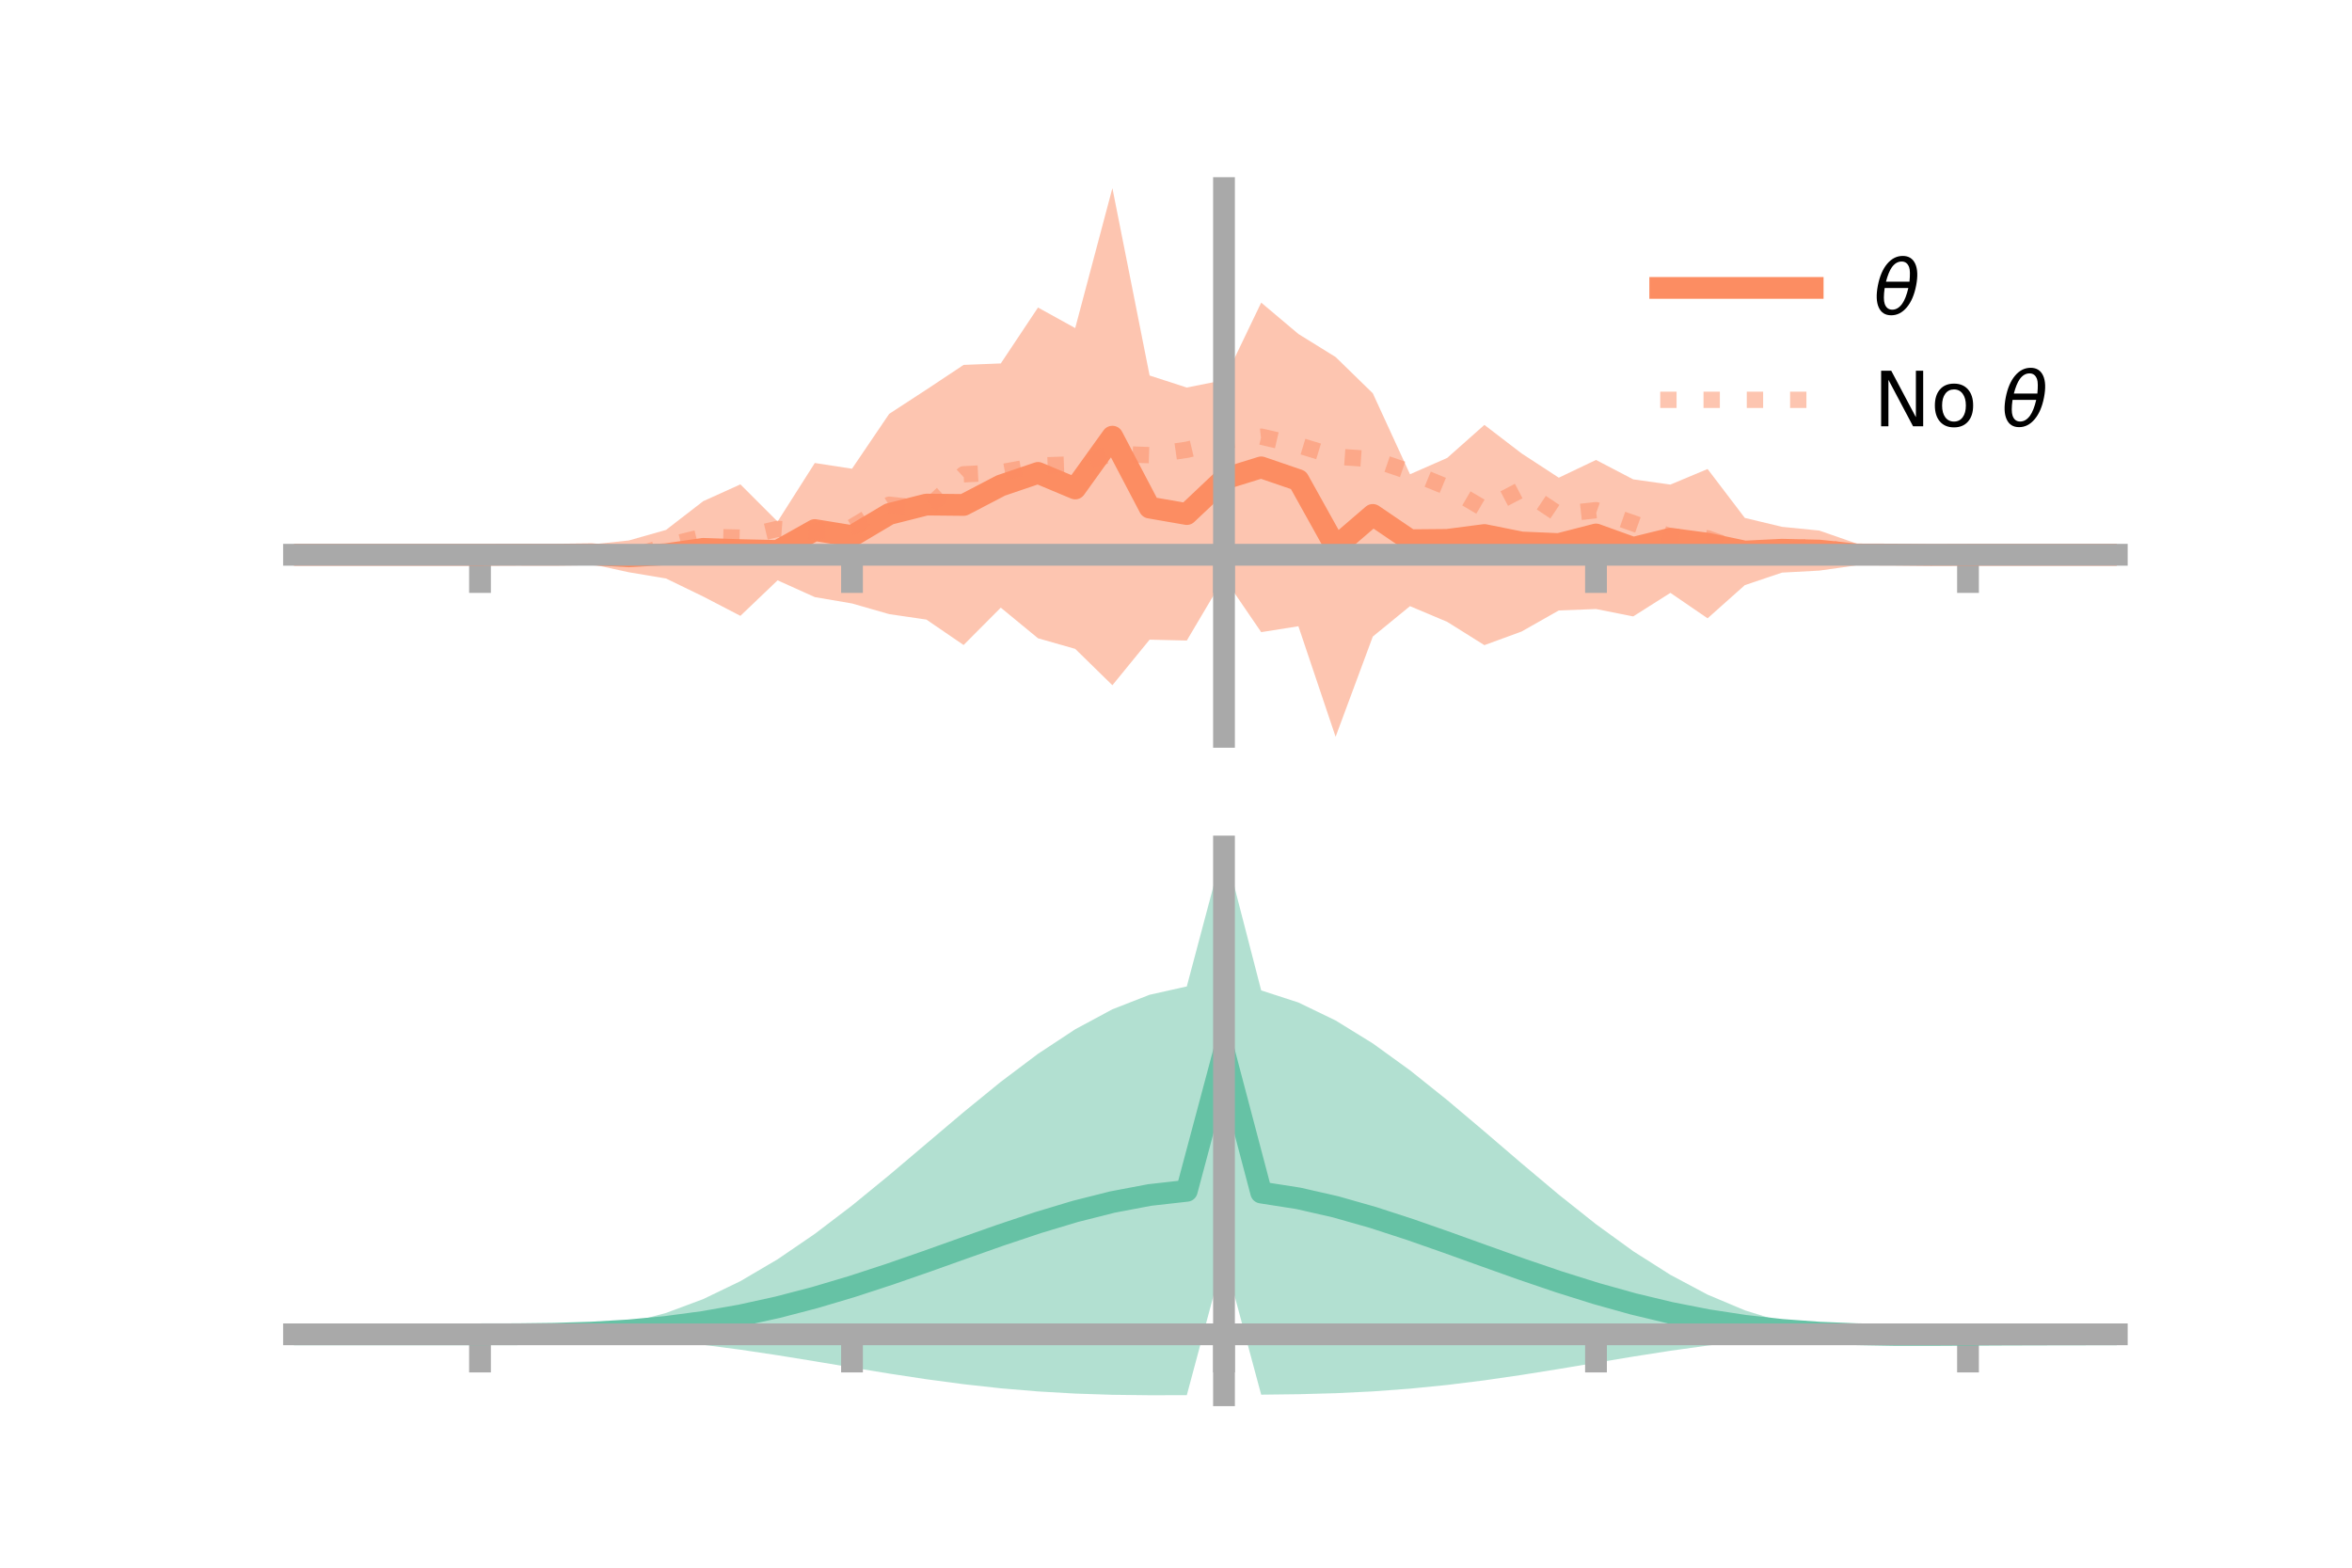 <?xml version="1.0" encoding="utf-8" standalone="no"?>
<!DOCTYPE svg PUBLIC "-//W3C//DTD SVG 1.1//EN"
  "http://www.w3.org/Graphics/SVG/1.1/DTD/svg11.dtd">
<!-- Created with matplotlib (https://matplotlib.org/) -->
<svg height="144pt" version="1.1" viewBox="0 0 216 144" width="216pt" xmlns="http://www.w3.org/2000/svg" xmlns:xlink="http://www.w3.org/1999/xlink">
 <defs>
  <style type="text/css">*{stroke-linecap:butt;stroke-linejoin:round;}</style>
 </defs>
 <g id="figure_1">
  <g id="patch_1">
   <path d="M 0 144 
L 216 144 
L 216 0 
L 0 0 
z
" style="fill:none;"/>
  </g>
  <g id="axes_1">
   <g id="patch_2">
    <path d="M 27 67.68 
L 194.4 67.68 
L 194.4 17.28 
L 27 17.28 
z
" style="fill:none;"/>
   </g>
   <g id="PolyCollection_1">
    <path clip-path="url(#p8bf77879ad)" d="M 27 50.959 
L 27 50.959 
L 30.416 50.959 
L 33.833 50.959 
L 37.249 50.959 
L 40.665 50.959 
L 44.082 50.959 
L 47.498 50.856 
L 50.914 50.793 
L 54.331 50.011 
L 57.747 49.644 
L 61.163 48.677 
L 64.58 46.037 
L 67.996 44.492 
L 71.412 47.907 
L 74.829 42.529 
L 78.245 43.056 
L 81.661 38.014 
L 85.078 35.787 
L 88.494 33.518 
L 91.91 33.383 
L 95.327 28.249 
L 98.743 30.136 
L 102.159 17.28 
L 105.576 34.492 
L 108.992 35.599 
L 112.408 34.916 
L 115.824 27.797 
L 119.241 30.677 
L 122.657 32.795 
L 126.073 36.125 
L 129.49 43.564 
L 132.906 42.063 
L 136.322 39.03 
L 139.739 41.65 
L 143.155 43.878 
L 146.571 42.249 
L 149.988 44.031 
L 153.404 44.512 
L 156.82 43.081 
L 160.237 47.572 
L 163.653 48.392 
L 167.069 48.734 
L 170.486 49.921 
L 173.902 50.766 
L 177.318 50.898 
L 180.735 50.959 
L 184.151 50.959 
L 187.567 50.959 
L 190.984 50.959 
L 194.4 50.959 
L 194.4 50.959 
L 194.4 50.959 
L 190.984 50.959 
L 187.567 50.959 
L 184.151 50.959 
L 180.735 50.959 
L 177.318 51.042 
L 173.902 51.111 
L 170.486 51.936 
L 167.069 52.414 
L 163.653 52.597 
L 160.237 53.749 
L 156.82 56.795 
L 153.404 54.457 
L 149.988 56.621 
L 146.571 55.942 
L 143.155 56.073 
L 139.739 58.009 
L 136.322 59.26 
L 132.906 57.12 
L 129.49 55.678 
L 126.073 58.473 
L 122.657 67.68 
L 119.241 57.524 
L 115.824 58.066 
L 112.408 53.064 
L 108.992 58.837 
L 105.576 58.756 
L 102.159 62.942 
L 98.743 59.602 
L 95.327 58.628 
L 91.91 55.816 
L 88.494 59.248 
L 85.078 56.911 
L 81.661 56.411 
L 78.245 55.431 
L 74.829 54.847 
L 71.412 53.306 
L 67.996 56.569 
L 64.58 54.794 
L 61.163 53.137 
L 57.747 52.564 
L 54.331 51.821 
L 50.914 51.109 
L 47.498 51.036 
L 44.082 50.959 
L 40.665 50.959 
L 37.249 50.959 
L 33.833 50.959 
L 30.416 50.959 
L 27 50.959 
z
" style="fill:#fc8d62;fill-opacity:0.5;"/>
   </g>
   <g id="matplotlib.axis_1">
    <g id="xtick_1">
     <g id="line2d_1">
      <defs>
       <path d="M 0 0 
L 0 3.5 
" id="maeee12692f" style="stroke:#a9a9a9;stroke-width:2;"/>
      </defs>
      <g>
       <use style="fill:#a9a9a9;stroke:#a9a9a9;stroke-width:2;" x="44.082" xlink:href="#maeee12692f" y="50.959"/>
      </g>
     </g>
    </g>
    <g id="xtick_2">
     <g id="line2d_2">
      <g>
       <use style="fill:#a9a9a9;stroke:#a9a9a9;stroke-width:2;" x="78.245" xlink:href="#maeee12692f" y="50.959"/>
      </g>
     </g>
    </g>
    <g id="xtick_3">
     <g id="line2d_3">
      <g>
       <use style="fill:#a9a9a9;stroke:#a9a9a9;stroke-width:2;" x="112.408" xlink:href="#maeee12692f" y="50.959"/>
      </g>
     </g>
    </g>
    <g id="xtick_4">
     <g id="line2d_4">
      <g>
       <use style="fill:#a9a9a9;stroke:#a9a9a9;stroke-width:2;" x="146.571" xlink:href="#maeee12692f" y="50.959"/>
      </g>
     </g>
    </g>
    <g id="xtick_5">
     <g id="line2d_5">
      <g>
       <use style="fill:#a9a9a9;stroke:#a9a9a9;stroke-width:2;" x="180.735" xlink:href="#maeee12692f" y="50.959"/>
      </g>
     </g>
    </g>
   </g>
   <g id="matplotlib.axis_2"/>
   <g id="line2d_6">
    <path clip-path="url(#p8bf77879ad)" d="M 27 50.959 
L 30.416 50.959 
L 33.833 50.959 
L 37.249 50.959 
L 40.665 50.959 
L 44.082 50.959 
L 47.498 50.946 
L 50.914 50.951 
L 54.331 50.916 
L 57.747 51.104 
L 61.163 50.907 
L 64.58 50.415 
L 67.996 50.531 
L 71.412 50.607 
L 74.829 48.688 
L 78.245 49.244 
L 81.661 47.213 
L 85.078 46.349 
L 88.494 46.383 
L 91.91 44.6 
L 95.327 43.439 
L 98.743 44.869 
L 102.159 40.111 
L 105.576 46.624 
L 108.992 47.218 
L 112.408 43.99 
L 115.824 42.931 
L 119.241 44.101 
L 122.657 50.237 
L 126.073 47.299 
L 129.49 49.621 
L 132.906 49.591 
L 136.322 49.145 
L 139.739 49.829 
L 143.155 49.975 
L 146.571 49.095 
L 149.988 50.326 
L 153.404 49.485 
L 156.82 49.938 
L 160.237 50.661 
L 163.653 50.495 
L 167.069 50.574 
L 170.486 50.929 
L 173.902 50.939 
L 177.318 50.97 
L 180.735 50.959 
L 184.151 50.959 
L 187.567 50.959 
L 190.984 50.959 
L 194.4 50.959 
" style="fill:none;stroke:#fc8d62;stroke-linecap:square;stroke-width:2;"/>
   </g>
   <g id="line2d_7">
    <path clip-path="url(#p8bf77879ad)" d="M 27 50.959 
L 30.416 50.959 
L 33.833 50.959 
L 37.249 50.959 
L 40.665 50.959 
L 44.082 50.959 
L 47.498 50.843 
L 50.914 50.974 
L 54.331 50.69 
L 57.747 51.228 
L 61.163 50.142 
L 64.58 49.302 
L 67.996 49.387 
L 71.412 48.577 
L 74.829 48.832 
L 78.245 48.411 
L 81.661 46.361 
L 85.078 46.724 
L 88.494 43.569 
L 91.91 43.386 
L 95.327 42.767 
L 98.743 42.65 
L 102.159 41.685 
L 105.576 41.809 
L 108.992 41.315 
L 112.408 40.51 
L 115.824 40.111 
L 119.241 40.897 
L 122.657 41.938 
L 126.073 42.181 
L 129.49 43.347 
L 132.906 44.75 
L 136.322 46.75 
L 139.739 44.964 
L 143.155 47.245 
L 146.571 46.863 
L 149.988 48.061 
L 153.404 49.275 
L 156.82 49.45 
L 160.237 50.662 
L 163.653 50.606 
L 167.069 50.082 
L 170.486 50.981 
L 173.902 50.858 
L 177.318 51.053 
L 180.735 50.959 
L 184.151 50.959 
L 187.567 50.959 
L 190.984 50.959 
L 194.4 50.959 
" style="fill:none;stroke:#fc8d62;stroke-dasharray:1.5,2.475;stroke-dashoffset:0;stroke-opacity:0.5;stroke-width:1.5;"/>
   </g>
   <g id="patch_3">
    <path d="M 112.408 67.68 
L 112.408 17.28 
" style="fill:none;stroke:#a9a9a9;stroke-linecap:square;stroke-linejoin:miter;stroke-width:2;"/>
   </g>
   <g id="patch_4">
    <path d="M 194.4 67.68 
L 194.4 17.28 
" style="fill:none;"/>
   </g>
   <g id="patch_5">
    <path d="M 27 50.959 
L 194.4 50.959 
" style="fill:none;stroke:#a9a9a9;stroke-linecap:square;stroke-linejoin:miter;stroke-width:2;"/>
   </g>
   <g id="patch_6">
    <path d="M 27 17.28 
L 194.4 17.28 
" style="fill:none;"/>
   </g>
   <g id="legend_1">
    <g id="line2d_8">
     <path d="M 152.47 26.449 
L 166.47 26.449 
" style="fill:none;stroke:#fc8d62;stroke-linecap:square;stroke-width:2;"/>
    </g>
    <g id="line2d_9"/>
    <g id="text_1">
     <!-- $\theta$ -->
     <g transform="translate(172.07 28.899)scale(0.07 -0.07)">
      <defs>
       <path d="M 45.516 34.672 
L 14.453 34.672 
Q 12.359 20.062 14.5 13.875 
Q 17.188 6.25 24.469 6.25 
Q 31.781 6.25 37.359 13.922 
Q 42.234 20.656 45.516 34.672 
z
M 47.016 42.969 
Q 48.344 56.844 46.625 61.719 
Q 43.953 69.438 36.766 69.438 
Q 29.297 69.438 23.828 61.812 
Q 19.531 55.672 16.156 42.969 
z
M 38.188 76.766 
Q 49.906 76.766 54.594 66.406 
Q 59.281 56.109 55.719 37.844 
Q 52.203 19.625 43.453 9.281 
Q 34.766 -1.125 23.047 -1.125 
Q 11.281 -1.125 6.641 9.281 
Q 2 19.625 5.516 37.844 
Q 9.078 56.109 17.719 66.406 
Q 26.422 76.766 38.188 76.766 
z
" id="DejaVuSans-Oblique-952"/>
      </defs>
      <use transform="translate(0 0.234)" xlink:href="#DejaVuSans-Oblique-952"/>
     </g>
    </g>
    <g id="line2d_10">
     <path d="M 152.47 36.724 
L 166.47 36.724 
" style="fill:none;stroke:#fc8d62;stroke-dasharray:1.5,2.475;stroke-dashoffset:0;stroke-opacity:0.5;stroke-width:1.5;"/>
    </g>
    <g id="line2d_11"/>
    <g id="text_2">
     <!-- No $\theta$ -->
     <g transform="translate(172.07 39.174)scale(0.07 -0.07)">
      <defs>
       <path d="M 9.812 72.906 
L 23.094 72.906 
L 55.422 11.922 
L 55.422 72.906 
L 64.984 72.906 
L 64.984 0 
L 51.703 0 
L 19.391 60.984 
L 19.391 0 
L 9.812 0 
z
" id="DejaVuSans-78"/>
       <path d="M 30.609 48.391 
Q 23.391 48.391 19.188 42.75 
Q 14.984 37.109 14.984 27.297 
Q 14.984 17.484 19.156 11.844 
Q 23.344 6.203 30.609 6.203 
Q 37.797 6.203 41.984 11.859 
Q 46.188 17.531 46.188 27.297 
Q 46.188 37.016 41.984 42.703 
Q 37.797 48.391 30.609 48.391 
z
M 30.609 56 
Q 42.328 56 49.016 48.375 
Q 55.719 40.766 55.719 27.297 
Q 55.719 13.875 49.016 6.219 
Q 42.328 -1.422 30.609 -1.422 
Q 18.844 -1.422 12.172 6.219 
Q 5.516 13.875 5.516 27.297 
Q 5.516 40.766 12.172 48.375 
Q 18.844 56 30.609 56 
z
" id="DejaVuSans-111"/>
       <path id="DejaVuSans-32"/>
      </defs>
      <use transform="translate(0 0.234)" xlink:href="#DejaVuSans-78"/>
      <use transform="translate(74.805 0.234)" xlink:href="#DejaVuSans-111"/>
      <use transform="translate(135.986 0.234)" xlink:href="#DejaVuSans-32"/>
      <use transform="translate(167.773 0.234)" xlink:href="#DejaVuSans-Oblique-952"/>
     </g>
    </g>
   </g>
  </g>
  <g id="axes_2">
   <g id="patch_7">
    <path d="M 27 128.16 
L 194.4 128.16 
L 194.4 77.76 
L 27 77.76 
z
" style="fill:none;"/>
   </g>
   <g id="PolyCollection_2">
    <path clip-path="url(#peed8a4593a)" d="M 27 122.565 
L 27 122.56 
L 30.416 122.561 
L 33.833 122.562 
L 37.249 122.562 
L 40.665 122.562 
L 44.082 122.562 
L 47.498 122.543 
L 50.914 122.42 
L 54.331 122.103 
L 57.747 121.516 
L 61.163 120.603 
L 64.58 119.329 
L 67.996 117.681 
L 71.412 115.672 
L 74.829 113.337 
L 78.245 110.735 
L 81.661 107.941 
L 85.078 105.048 
L 88.494 102.156 
L 91.91 99.37 
L 95.327 96.799 
L 98.743 94.546 
L 102.159 92.709 
L 105.576 91.374 
L 108.992 90.61 
L 112.408 77.76 
L 115.824 90.974 
L 119.241 92.085 
L 122.657 93.735 
L 126.073 95.843 
L 129.49 98.315 
L 132.906 101.047 
L 136.322 103.932 
L 139.739 106.862 
L 143.155 109.734 
L 146.571 112.451 
L 149.988 114.93 
L 153.404 117.101 
L 156.82 118.919 
L 160.237 120.359 
L 163.653 121.421 
L 167.069 122.122 
L 170.486 122.446 
L 173.902 122.466 
L 177.318 122.477 
L 180.735 122.503 
L 184.151 122.525 
L 187.567 122.541 
L 190.984 122.551 
L 194.4 122.557 
L 194.4 122.571 
L 194.4 122.571 
L 190.984 122.583 
L 187.567 122.604 
L 184.151 122.64 
L 180.735 122.694 
L 177.318 122.758 
L 173.902 122.76 
L 170.486 122.662 
L 167.069 122.702 
L 163.653 122.901 
L 160.237 123.203 
L 156.82 123.599 
L 153.404 124.074 
L 149.988 124.609 
L 146.571 125.177 
L 143.155 125.749 
L 139.739 126.295 
L 136.322 126.791 
L 132.906 127.215 
L 129.49 127.555 
L 126.073 127.807 
L 122.657 127.973 
L 119.241 128.066 
L 115.824 128.108 
L 112.408 115.418 
L 108.992 128.153 
L 105.576 128.16 
L 102.159 128.119 
L 98.743 128.007 
L 95.327 127.81 
L 91.91 127.523 
L 88.494 127.146 
L 85.078 126.69 
L 81.661 126.171 
L 78.245 125.612 
L 74.829 125.041 
L 71.412 124.486 
L 67.996 123.975 
L 64.58 123.529 
L 61.163 123.166 
L 57.747 122.894 
L 54.331 122.711 
L 50.914 122.609 
L 47.498 122.568 
L 44.082 122.562 
L 40.665 122.562 
L 37.249 122.562 
L 33.833 122.562 
L 30.416 122.563 
L 27 122.565 
z
" style="fill:#66c2a5;fill-opacity:0.5;"/>
   </g>
   <g id="matplotlib.axis_3">
    <g id="xtick_6">
     <g id="line2d_12">
      <g>
       <use style="fill:#a9a9a9;stroke:#a9a9a9;stroke-width:2;" x="44.082" xlink:href="#maeee12692f" y="122.562"/>
      </g>
     </g>
    </g>
    <g id="xtick_7">
     <g id="line2d_13">
      <g>
       <use style="fill:#a9a9a9;stroke:#a9a9a9;stroke-width:2;" x="78.245" xlink:href="#maeee12692f" y="122.562"/>
      </g>
     </g>
    </g>
    <g id="xtick_8">
     <g id="line2d_14">
      <g>
       <use style="fill:#a9a9a9;stroke:#a9a9a9;stroke-width:2;" x="112.408" xlink:href="#maeee12692f" y="122.562"/>
      </g>
     </g>
    </g>
    <g id="xtick_9">
     <g id="line2d_15">
      <g>
       <use style="fill:#a9a9a9;stroke:#a9a9a9;stroke-width:2;" x="146.571" xlink:href="#maeee12692f" y="122.562"/>
      </g>
     </g>
    </g>
    <g id="xtick_10">
     <g id="line2d_16">
      <g>
       <use style="fill:#a9a9a9;stroke:#a9a9a9;stroke-width:2;" x="180.735" xlink:href="#maeee12692f" y="122.562"/>
      </g>
     </g>
    </g>
   </g>
   <g id="matplotlib.axis_4"/>
   <g id="line2d_17">
    <path clip-path="url(#peed8a4593a)" d="M 27 122.562 
L 30.416 122.562 
L 33.833 122.562 
L 37.249 122.562 
L 40.665 122.562 
L 44.082 122.562 
L 47.498 122.555 
L 50.914 122.514 
L 54.331 122.407 
L 57.747 122.205 
L 61.163 121.885 
L 64.58 121.429 
L 67.996 120.828 
L 71.412 120.079 
L 74.829 119.189 
L 78.245 118.173 
L 81.661 117.056 
L 85.078 115.869 
L 88.494 114.651 
L 91.91 113.446 
L 95.327 112.304 
L 98.743 111.276 
L 102.159 110.414 
L 105.576 109.767 
L 108.992 109.382 
L 112.408 96.589 
L 115.824 109.541 
L 119.241 110.075 
L 122.657 110.854 
L 126.073 111.825 
L 129.49 112.935 
L 132.906 114.131 
L 136.322 115.361 
L 139.739 116.579 
L 143.155 117.741 
L 146.571 118.814 
L 149.988 119.769 
L 153.404 120.588 
L 156.82 121.259 
L 160.237 121.781 
L 163.653 122.161 
L 167.069 122.412 
L 170.486 122.554 
L 173.902 122.613 
L 177.318 122.617 
L 180.735 122.599 
L 184.151 122.582 
L 187.567 122.573 
L 190.984 122.567 
L 194.4 122.564 
" style="fill:none;stroke:#66c2a5;stroke-linecap:square;stroke-width:2;"/>
   </g>
   <g id="patch_8">
    <path d="M 112.408 128.16 
L 112.408 77.76 
" style="fill:none;stroke:#a9a9a9;stroke-linecap:square;stroke-linejoin:miter;stroke-width:2;"/>
   </g>
   <g id="patch_9">
    <path d="M 194.4 128.16 
L 194.4 77.76 
" style="fill:none;"/>
   </g>
   <g id="patch_10">
    <path d="M 27 122.562 
L 194.4 122.562 
" style="fill:none;stroke:#a9a9a9;stroke-linecap:square;stroke-linejoin:miter;stroke-width:2;"/>
   </g>
   <g id="patch_11">
    <path d="M 27 77.76 
L 194.4 77.76 
" style="fill:none;"/>
   </g>
  </g>
 </g>
 <defs>
  <clipPath id="p8bf77879ad">
   <rect height="50.4" width="167.4" x="27" y="17.28"/>
  </clipPath>
  <clipPath id="peed8a4593a">
   <rect height="50.4" width="167.4" x="27" y="77.76"/>
  </clipPath>
 </defs>
</svg>
